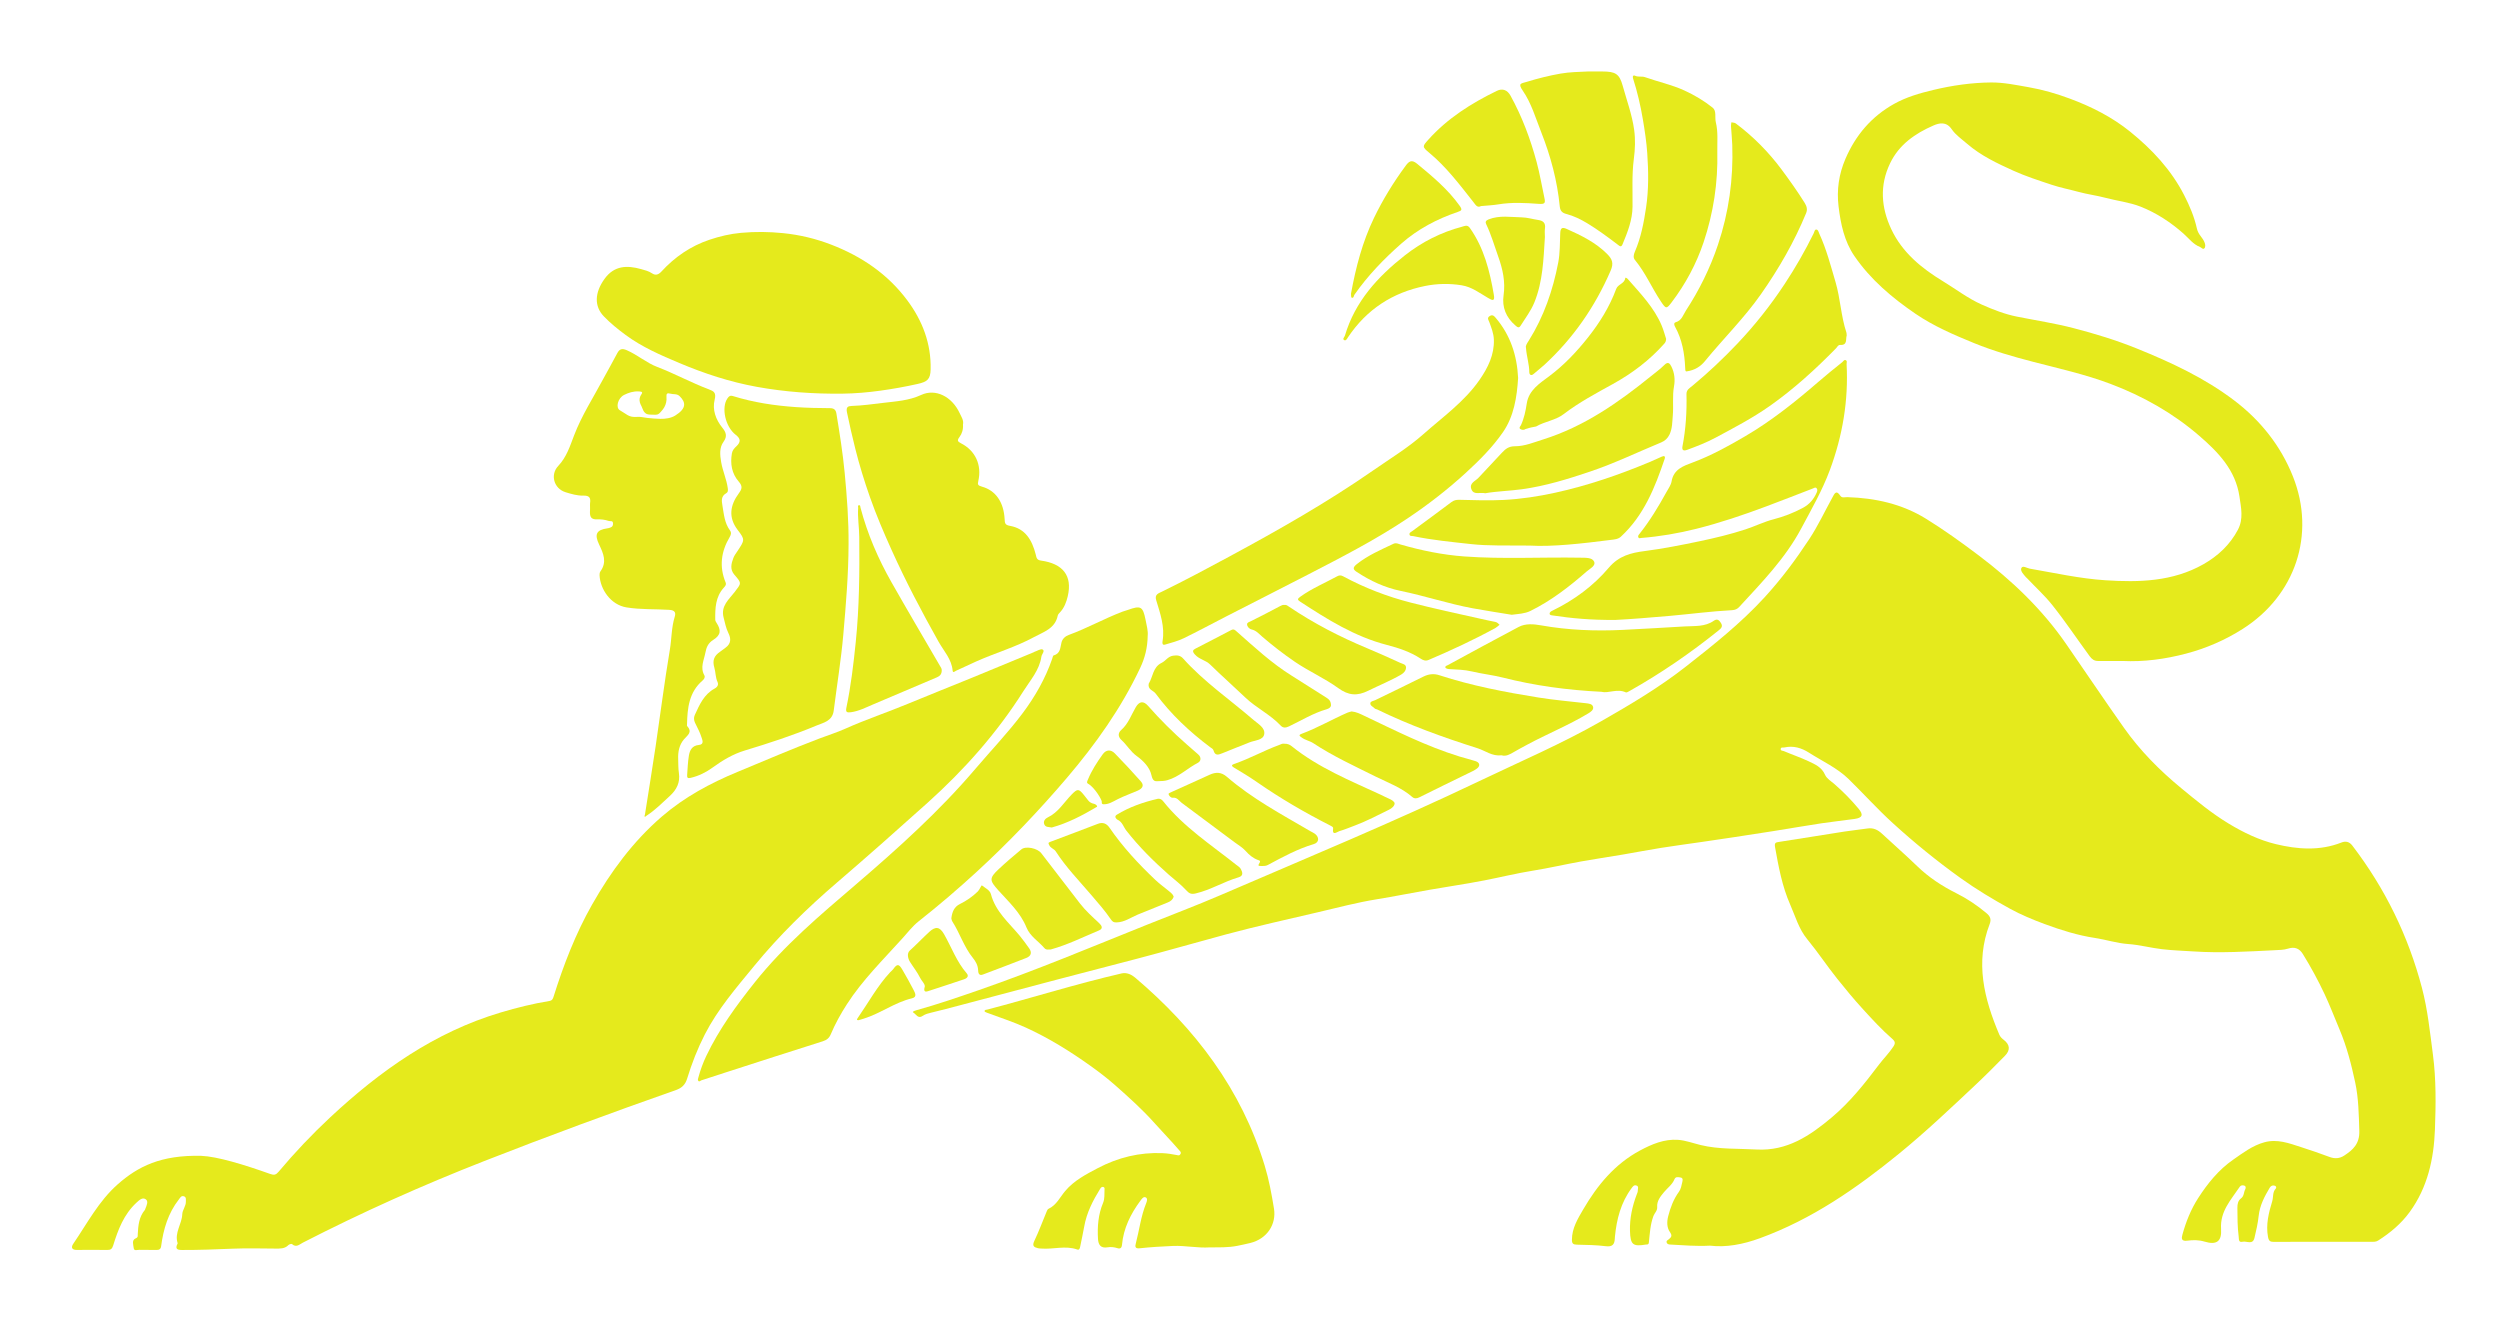 <svg xmlns="http://www.w3.org/2000/svg" xmlns:xlink="http://www.w3.org/1999/xlink" version="1.1" id="Layer_1" x="0px" y="0px" viewBox="0 0 1855.768 991.876" enable-background="new 0 0 1855.768 991.876" xml:space="preserve">
<g>
	<path d="M1724.543,921.817c-12.165-0-24.33-0.068-36.493,0.051c-2.757,0.027-3.906-0.562-4.48-3.625   c-1.736-9.263,0.537-18.016,3.132-26.608c0.933-3.088,0.086-6.721,2.648-9.38c0.511-0.53,0.342-1.741-0.626-2.063   c-1.569-0.521-2.935-0.143-3.852,1.395c-3.89,6.52-7.396,13.112-8.239,20.916   c-0.599,5.539-1.827,11.036-3.145,16.462c-1.29,5.31-5.771,2.111-8.767,2.787   c-3.152,0.711-2.676-1.764-2.929-3.743c-0.913-7.13-0.939-14.281-0.964-21.448   c-0.01-2.829,0.458-5.339,2.758-7.048c2.294-1.704,1.883-4.501,3.05-6.65c0.455-0.838,0.741-2.429-0.905-2.85   c-1.146-0.293-2.382-0.207-3.142,0.929c-6.437,9.629-14.742,18.18-13.873,31.358   c0.614,9.315-3.43,12.035-12.287,9.358c-4.313-1.304-8.61-1.255-12.778-0.685   c-4.604,0.629-4.352-1.883-3.627-4.507c2.638-9.557,6.258-18.682,11.686-27.103   c7.09-11.001,15.273-21.115,26-28.537c7.212-4.99,14.322-10.486,23.164-12.907   c9.608-2.631,18.24,0.708,26.999,3.52c7.19,2.308,14.343,4.751,21.414,7.399   c3.882,1.454,7.473,1.152,10.78-1.007c6.571-4.29,11.564-8.807,11.265-18.324   c-0.38-12.105-0.557-24.357-3.055-36.006c-2.862-13.345-6.272-26.714-11.713-39.536   c-3.661-8.627-6.965-17.422-10.971-25.944c-4.836-10.287-10.235-20.247-16.205-29.896   c-2.501-4.042-5.998-5.551-10.967-3.957c-3.219,1.033-6.867,1.027-10.257,1.195   c-19.904,0.986-39.821,2.213-59.765,0.897c-7.864-0.519-15.764-0.75-23.581-1.672   c-8.396-0.99-16.672-3.235-25.078-3.827c-8.437-0.594-16.404-3.261-24.684-4.516   c-12.671-1.92-25.083-5.79-37.256-10.3c-8.83-3.271-17.575-6.895-25.679-11.345   c-12.718-6.983-25.239-14.503-37.079-23.011c-17.497-12.573-34.169-26.144-50.098-40.667   c-11.403-10.396-21.701-21.867-32.712-32.621c-8.46-8.262-19.453-13.22-29.38-19.557   c-5.655-3.61-11.646-5.387-18.366-3.891c-0.913,0.203-2.304-0.354-2.613,0.789c-0.474,1.759,1.498,1.575,2.309,1.923   c6.067,2.599,12.356,4.709,18.314,7.526c4.801,2.27,9.765,4.334,12.239,10.038   c1.22,2.813,4.532,4.777,7.041,6.961c6.424,5.592,12.374,11.642,17.82,18.181c3.803,4.566,2.965,6.802-2.949,7.64   c-8.202,1.162-16.451,2.003-24.639,3.245c-11.969,1.816-23.896,3.901-35.851,5.809   c-9.765,1.559-19.542,3.046-29.319,4.53c-7.953,1.207-15.911,2.378-23.871,3.538   c-10.057,1.467-20.137,2.791-30.172,4.391c-9.439,1.506-18.825,3.342-28.25,4.94   c-10.335,1.752-20.714,3.259-31.027,5.128c-11.985,2.172-23.868,4.944-35.889,6.86   c-12.059,1.923-23.884,4.878-35.847,7.192c-13.326,2.578-26.767,4.559-40.141,6.871   c-13.225,2.287-26.386,4.981-39.646,7.128c-14.594,2.363-28.963,6.165-43.381,9.549   c-22.839,5.36-45.77,10.402-68.416,16.493c-22.2,5.97-44.289,12.37-66.535,18.185   c-19.395,5.07-38.805,10.078-58.191,15.181c-24.227,6.376-48.434,12.83-72.655,19.23   c-7.16,1.892-14.318,3.799-21.521,5.514c-2.272,0.541-4.445,1.065-6.399,2.422   c-3.492,2.426-4.896-1.348-7.107-2.601c-0.494-0.28-0.083-0.897,2.28-1.554   c15.743-4.375,31.189-9.678,46.615-15.022c42.079-14.578,83.123-31.799,124.429-48.38   c18.247-7.325,36.691-14.257,54.742-22.035c64.312-27.714,129.034-54.49,192.252-84.714   c30.337-14.503,61.272-27.742,90.523-44.465c21.613-12.356,43.033-25.057,62.643-40.42   c20.534-16.087,41.001-32.319,58.712-51.667c12.267-13.4,23.045-27.87,33.025-43.049   c6.524-9.922,11.494-20.601,17.186-30.927c1.458-2.645,2.734-6.089,5.914-1.221c1.186,1.816,3.41,0.928,5.144,0.983   c20.724,0.658,40.475,4.965,58.311,15.968c13.482,8.317,26.33,17.567,38.989,27.107   c24.878,18.75,47.188,39.988,64.989,65.692c14.415,20.814,28.507,41.853,43.12,62.525   c11.939,16.89,26.408,31.508,42.365,44.652c11.351,9.35,22.651,18.721,35.306,26.375   c11.031,6.671,22.633,12.264,35.013,15.25c16.107,3.885,32.558,5.167,48.664-1.175   c2.945-1.16,5.729-0.887,8.143,2.268c24.317,31.785,41.525,67.062,51.686,105.697   c4.248,16.152,5.929,32.797,8.112,49.364c2.453,18.619,2.196,37.231,1.501,55.774   c-0.816,21.779-5.451,42.906-18.7,61.109c-6.332,8.699-14.423,15.476-23.464,21.227   c-1.757,1.118-3.48,0.912-5.253,0.917C1748.206,921.837,1736.374,921.818,1724.543,921.817z" fill="#e5ea1c"/>
	<path d="M149.314,857.983c11.866,0.442,31.696,6.481,51.279,13.453c2.862,1.019,4.241,0.709,6.174-1.591   c12.001-14.283,24.822-27.831,38.462-40.543c36.943-34.429,77.374-63.138,126.595-77.779   c11.884-3.535,23.801-6.492,35.985-8.485c2.192-0.359,2.657-1.747,3.122-3.227   c7.438-23.652,16.345-46.756,28.579-68.323c13.844-24.405,30.404-46.896,51.809-65.369   c16.737-14.444,35.938-24.76,56.308-33.196c20.136-8.339,40.157-16.951,60.537-24.688   c6.448-2.448,13.063-4.515,19.344-7.331c15.231-6.827,31.071-12.087,46.467-18.485   c15.728-6.537,31.577-12.783,47.341-19.235c15.352-6.282,30.665-12.663,45.993-19.004   c0.151-0.063,0.271-0.211,0.424-0.261c2.118-0.693,4.88-2.528,6.206-1.789c1.934,1.077-0.624,3.4-0.897,5.28   c-1.46,10.038-8.213,17.5-13.352,25.628c-19.687,31.134-43.954,58.447-71.299,83.01   c-22.104,19.855-44.35,39.561-66.897,58.909c-22.229,19.075-43.082,39.405-61.678,62.089   c-13.256,16.17-26.941,31.947-36.575,50.732c-5.436,10.6-9.725,21.625-13.199,32.973   c-1.34,4.377-3.913,6.874-8.204,8.381c-47.706,16.753-95.144,34.237-142.229,52.668   c-45.93,17.979-90.894,38.108-134.785,60.626c-2.445,1.254-4.874,3.924-8.066,1.068   c-0.386-0.345-2.064,0.134-2.639,0.723c-2.767,2.837-6.209,2.637-9.712,2.619   c-10.496-0.055-21.008-0.369-31.486,0.071c-12.629,0.53-25.246,1.009-37.889,0.97   c-3.662-0.011-5.084-0.927-3.307-4.547c0.072-0.147,0.199-0.339,0.158-0.462   c-2.575-7.751,3.162-14.191,3.42-21.533c0.115-3.257,2.811-6.018,2.675-9.47   c-0.056-1.426,0.434-3.245-1.464-3.838c-1.991-0.622-2.642,0.918-3.74,2.324   c-7.985,10.226-11.488,22.093-13.145,34.672c-0.312,2.372-1.571,2.897-3.731,2.829   c-4.161-0.13-8.333,0.061-12.493-0.09c-1.452-0.053-3.896,1.093-4.14-1.291   c-0.248-2.423-1.667-5.853,1.374-7.174c2.019-0.877,1.553-1.812,1.622-3.137   c0.338-6.438,0.883-12.827,5.324-18.066c0.2-0.235,0.222-0.616,0.347-0.922   c0.942-2.309,2.377-5.421,0.332-6.878c-2.428-1.73-4.672,0.335-6.982,2.479   c-9.38,8.707-13.641,20.045-17.253,31.732c-0.827,2.675-1.93,3.384-4.453,3.348   c-7.496-0.106-14.995-0.089-22.492-0.016c-3.766,0.037-4.521-1.881-2.674-4.584   c10.348-15.143,18.898-31.667,32.898-44.053C102.378,865.871,119.446,857.282,149.314,857.983z" fill="#e5ea1c"/>
	<path d="M1575.32,490.644c-5.997,0-11.994,0.005-17.992-0.002c-2.688-0.004-4.432-1.199-6.104-3.472   c-9.347-12.708-18.062-25.851-27.944-38.218c-5.658-7.081-12.232-12.973-18.323-19.465   c-0.341-0.364-0.761-0.656-1.086-1.032c-1.736-2.01-4.329-4.667-3.439-6.709c1.003-2.303,4.166-0.006,6.266,0.359   c18.64,3.238,37.215,7.382,56.068,8.623c24.998,1.646,50.06,1.014,72.757-11.846   c10.793-6.115,19.772-14.426,25.692-25.65c4.251-8.06,2.371-16.291,1.158-24.6   c-2.878-19.714-15.799-32.991-29.779-45.085c-19.53-16.895-41.83-29.488-66.019-38.612   c-18.769-7.08-38.324-11.397-57.686-16.44c-14.717-3.833-29.395-8.026-43.502-13.8   c-15.034-6.154-29.985-12.567-43.494-21.786c-17.409-11.88-33.424-25.409-45.38-42.895   c-7.448-10.892-10.162-23.699-11.736-36.804c-1.482-12.347,0.271-24.039,5.102-35.293   c7.517-17.513,19.319-31.422,36.06-40.771c9.086-5.075,18.945-7.936,29.117-10.366   c14.178-3.387,28.449-5.441,42.92-5.568c9.328-0.082,18.555,1.887,27.805,3.494   c10.618,1.844,20.835,4.841,30.786,8.544c16.033,5.966,31.314,13.683,44.703,24.518   c16.269,13.165,30.386,28.25,40.05,47.098c4.06,7.918,7.51,16.041,9.444,24.761   c0.468,2.107,1.469,3.954,2.826,5.678c1.195,1.518,2.363,3.187,2.986,4.983c0.442,1.275,0.771,3.221-0.444,4.206   c-1.002,0.812-1.999-0.744-3.037-1.145c-5.16-1.998-8.328-6.452-12.258-9.931   c-9.538-8.444-20.142-15.399-31.875-20.026c-8.244-3.251-17.357-4.249-26.004-6.547   c-6.654-1.769-13.511-2.619-20.11-4.425c-6.601-1.807-13.326-3.078-19.868-5.26   c-9.594-3.2-19.23-6.285-28.43-10.448c-12.059-5.457-24.065-11.141-34.23-19.885   c-4.024-3.461-8.635-6.622-11.553-10.894c-4.03-5.899-9.261-4.665-13.598-2.768   c-13.555,5.929-25.48,14.11-32.179,28.117c-7.856,16.426-6.612,32.748,0.887,48.765   c8.156,17.418,22.536,29.077,38.444,38.757c9.57,5.824,18.5,12.727,28.842,17.328   c8.465,3.766,17.028,7.096,26.132,8.915c13.947,2.787,28.059,4.934,41.803,8.499   c16.006,4.152,31.826,8.972,47.253,15.222c25.382,10.283,50.059,21.773,71.965,38.353   c19.619,14.85,34.678,33.729,43.761,56.601c17.096,43.047,1.757,88.325-37.318,113.133   c-13.008,8.258-26.929,14.327-41.958,18.302C1607.15,489.297,1591.444,491.417,1575.32,490.644z" fill="#e5ea1c"/>
	<path d="M1269.357,924.657c-10.524,0.557-19.655-0.333-28.802-0.779c-1.362-0.067-2.833-0.04-3.358-1.503   c-0.508-1.411,0.894-1.888,1.772-2.615c1.849-1.529,2.411-2.665,0.592-5.252c-2.28-3.244-2.29-7.609-1.282-11.564   c1.668-6.545,4.001-12.796,8.07-18.368c1.389-1.902,1.864-4.566,2.391-6.963c0.274-1.245,0.906-3.272-1.382-3.571   c-1.539-0.201-3.521-0.799-4.367,1.284c-1.633,4.022-5.173,6.445-7.802,9.627   c-2.659,3.218-5.379,6.556-5.039,10.978c0.22,2.853-1.986,4.51-2.806,6.74   c-2.341,6.364-2.661,12.857-3.348,19.365c-0.137,1.299-0.412,1.789-1.628,1.776   c-0.166-0.002-0.336-0.009-0.499,0.018c-9.808,1.654-11.622,0.175-11.921-10.112   c-0.273-9.361,1.705-18.336,5.009-27.053c0.348-0.919,0.839-1.898,0.793-2.826   c-0.065-1.321,1.019-3.176-1.067-3.844c-1.752-0.561-2.584,0.704-3.541,1.993   c-7.941,10.691-11.096,23-12.363,35.969c-0.049,0.496-0.076,0.995-0.097,1.494   c-0.178,4.336-1.81,6.234-6.711,5.62c-7.076-0.887-14.265-0.975-21.412-1.134   c-2.726-0.061-3.72-0.747-3.712-3.658c0.026-8.566,4.362-15.601,8.365-22.473   c10.457-17.948,23.446-33.753,42.182-43.778c8.777-4.697,18.044-8.633,28.217-7.908   c5.646,0.402,11.175,2.495,16.75,3.853c13.662,3.327,27.624,2.534,41.495,3.318   c22.744,1.284,39.732-10.266,55.841-23.802c13.528-11.367,24.481-25.151,35.095-39.233   c3.443-4.568,7.607-8.622,10.752-13.482c1.5-2.318,1.338-3.676-1.008-5.713   c-7.717-6.702-14.607-14.234-21.528-21.792c-6.723-7.342-13.03-14.974-19.211-22.71   c-7.662-9.588-14.457-19.877-22.257-29.343c-6.315-7.663-8.826-17.01-12.661-25.703   c-5.975-13.547-8.656-28.141-11.248-42.701c-0.594-3.34,0.595-3.486,3.112-3.872   c16.136-2.476,32.243-5.14,48.374-7.652c5.719-0.891,11.488-1.459,17.214-2.306   c4.357-0.645,7.67,1.072,10.755,3.946c8.647,8.054,17.568,15.821,26.057,24.035   c8.573,8.296,18.339,14.716,28.93,20.024c8.176,4.098,15.722,9.134,22.713,15.043   c2.625,2.218,3.46,4.536,2.181,7.856c-10.986,28.508-4.147,55.505,7.114,82.102   c0.663,1.565,1.822,2.764,3.165,3.785c4.755,3.615,5.245,7.675,1.056,11.941   c-7.105,7.236-14.253,14.441-21.641,21.385c-18.651,17.529-37.228,35.167-57.074,51.347   c-31.476,25.662-64.606,48.626-103.205,62.709C1293.852,923.728,1281.271,926.107,1269.357,924.657z" fill="#e5ea1c"/>
	<path d="M851.946,471.861c-0.138,9.07-2.109,16.59-5.567,23.924c-14.115,29.942-33.053,56.57-54.456,81.683   c-20.878,24.497-43.023,47.72-66.702,69.489c-13.948,12.823-28.35,25.134-43.222,36.872   c-4.638,3.661-8.153,8.31-12.021,12.602c-14.325,15.895-29.687,30.936-41.358,49.081   c-4.561,7.091-8.637,14.428-11.908,22.196c-1.168,2.775-2.93,4.295-5.959,5.247   c-24.319,7.649-48.565,15.534-72.83,23.354c-5.761,1.857-11.512,3.743-17.267,5.619   c-0.729,0.238-1.444,1.247-2.187,0.515c-0.781-0.769-0.291-1.78-0.02-2.774   c1.482-5.43,3.394-10.71,5.806-15.775c9.485-19.926,22.404-37.587,36.081-54.779   c21.851-27.466,48.484-49.848,74.987-72.558c31.313-26.831,62.023-54.444,88.843-85.988   c11.708-13.77,24.251-26.835,35.087-41.339c9.191-12.302,16.696-25.542,21.765-40.094   c0.325-0.932,0.566-2.49,1.144-2.645c5.176-1.383,4.81-5.925,5.832-9.704c0.758-2.802,2.911-4.565,5.365-5.462   c13.677-4.998,26.397-12.183,39.998-17.337c1.229-0.466,2.522-0.759,3.76-1.203   c9.658-3.464,11.221-2.796,13.247,7.285C851.204,464.243,852.304,468.5,851.946,471.861z" fill="#e5ea1c"/>
	<path d="M629.887,404.17c-0.07,22.295-1.938,44.479-3.874,66.675c-1.655,18.97-4.751,37.733-7.125,56.599   c-0.994,7.897-7.634,8.974-12.863,11.163c-17.348,7.262-35.227,13.075-53.239,18.527   c-8.618,2.608-16.411,7.249-23.741,12.583c-4.927,3.585-10.306,6.273-16.336,7.691   c-2.263,0.532-2.774-0.139-2.638-2.01c0.35-4.806,0.509-9.651,1.281-14.393   c0.66-4.06,2.345-7.549,7.412-8.005c4.306-0.387,2.476-3.973,1.935-5.769   c-1.117-3.711-3.134-7.151-4.771-10.707c-0.871-1.894-1.079-3.801-0.177-5.77   c3.499-7.637,6.857-15.403,14.789-19.663c2.142-1.151,2.986-2.9,2.082-4.851c-1.583-3.418-1.327-7.145-2.354-10.626   c-1.558-5.282-0.278-8.75,4.279-11.843c1.368-0.929,2.654-1.978,3.995-2.95   c4.142-3.002,4.258-6.696,2.111-10.972c-1.801-3.585-2.486-7.537-3.507-11.4   c-2.282-8.632,4.006-13.491,8.199-18.992c4.974-6.526,5.42-6.403-0.132-12.732   c-3.528-4.022-2.425-8.322-0.802-12.57c0.691-1.81,1.937-3.424,3.019-5.067   c5.36-8.138,5.75-8.423,0.229-15.594c-7.238-9.401-5.665-18.525,0.735-27.238   c2.404-3.273,3.036-5.254-0.043-8.781c-5.127-5.874-6.393-13.216-5.052-20.981   c0.4-2.319,1.845-3.816,3.347-5.218c3.291-3.071,3.254-5.596-0.408-8.405   c-8.114-6.223-10.781-20.495-6.323-27.003c1.153-1.684,1.976-2.536,4.265-1.823   c15.164,4.723,30.719,7.046,46.575,8.155c8.477,0.593,16.921,0.744,25.387,0.794   c2.811,0.017,4.264,1.123,4.723,3.918c2.405,14.643,4.748,29.269,6.152,44.075   C628.697,368.695,630.043,386.379,629.887,404.17z" fill="#e5ea1c"/>
	<path d="M625.34,292.213c-21.361,0.248-42.523-1.234-63.639-5.076c-19.947-3.629-38.856-9.842-57.471-17.684   c-13.88-5.847-27.602-11.799-39.763-20.765c-5.73-4.225-11.297-8.709-16.262-13.88   c-7.14-7.436-6.918-17.45,0.553-27.811c7.163-9.934,16.719-10.17,27.172-7.226   c2.738,0.771,5.615,1.451,8.143,3.163c2.451,1.66,4.683,1.064,6.892-1.35   c9.886-10.805,21.727-18.922,35.616-23.594c7.572-2.547,15.334-4.403,23.47-5.147   c10.477-0.958,20.824-0.828,31.218,0.217c12.318,1.239,24.266,4.102,35.815,8.564   c22.546,8.71,41.929,21.843,56.461,41.397c11.235,15.118,17.686,32.033,17.269,51.137   c-0.162,7.439-2.468,9.235-9.713,10.861c-9.133,2.05-18.303,3.684-27.564,4.972   C644.177,291.29,634.801,292.113,625.34,292.213z" fill="#e5ea1c"/>
	<path d="M898.101,925.939c-9.186,0.608-18.264-1.448-27.421-1.062c-8.273,0.348-16.553,0.855-24.782,1.74   c-3.549,0.382-3.288-1.601-2.797-3.478c2.608-9.955,3.778-20.28,7.684-29.904   c0.612-1.507,1.34-3.651-0.392-4.436c-1.598-0.724-2.831,1.113-3.834,2.465   c-7.29,9.829-12.589,20.497-13.712,32.88c-0.207,2.285-1.386,3.024-3.304,2.399   c-2.453-0.8-4.987-1.065-7.403-0.65c-5.176,0.889-6.841-2.016-7.092-6.242   c-0.543-9.132,0.177-18.159,3.756-26.703c1.357-3.24,0.909-6.538,1.088-9.828   c0.042-0.763,0.196-1.761-0.906-2.024c-1.183-0.282-1.787,0.487-2.346,1.392   c-5.396,8.732-10.048,17.759-11.827,28.033c-0.868,5.012-2.029,9.973-3.008,14.967   c-0.248,1.263-0.692,2.562-2.145,2.042c-8.813-3.152-17.759-0.008-26.61-0.717   c-0.826-0.066-1.676-0.041-2.473-0.234c-2.936-0.711-4.606-1.614-2.812-5.374   c3.403-7.133,6.135-14.586,9.183-21.891c0.304-0.728,0.702-1.687,1.319-1.971   c5.954-2.745,8.518-8.579,12.421-13.224c6.529-7.771,15.462-12.401,24.214-17.007   c15.014-7.902,31.095-11.876,48.162-11.11c3.452,0.155,6.907,0.711,10.303,1.376   c1.253,0.246,2.15,0.673,2.899-0.708c0.753-1.389-0.188-1.968-0.982-2.894   c-5.909-6.887-12.267-13.367-18.305-20.138c-8.965-10.053-18.999-19.067-29.128-28.004   c-5.884-5.192-12.13-9.982-18.382-14.444c-15.157-10.818-31.015-20.67-48.087-28.453   c-9.331-4.254-19.032-7.35-28.589-10.914c-0.736-0.275-1.964-0.794-1.961-1.193   c0.009-1.186,1.448-1.052,2.157-1.238c33.255-8.733,66.076-19.081,99.594-26.82   c3.712-0.857,7.295,0.803,9.932,3.036c44.732,37.885,79.033,83.07,96.322,139.814   c3.148,10.331,5.112,21.083,6.845,31.767c1.861,11.479-4.968,22.384-17.615,25.494   c-3.194,0.786-6.416,1.469-9.642,2.113C911.707,926.139,904.888,925.902,898.101,925.939z" fill="#e5ea1c"/>
	<path d="M541.9,393.779c-4.127-5.535-4.545-12.174-5.656-18.612c-0.604-3.499-1.032-6.859,2.84-9.045   c1.253-0.707,1.415-1.831,1.164-3.679c-0.918-6.75-3.841-12.934-4.948-19.587   c-0.854-5.131-1.41-10.532,1.752-14.865c3.068-4.204,1.817-7.224-0.876-10.533   c-4.948-6.079-7.485-13.447-5.684-20.71c1.322-5.331-0.631-6.356-4.323-7.745   c-13.02-4.897-25.242-11.623-38.248-16.596c-8.053-3.079-14.677-8.975-22.628-12.431   c-3.422-1.488-5.383-1.105-7.131,2.292c-3.302,6.418-6.98,12.642-10.373,19.015   c-7.395,13.893-16.003,27.149-21.653,41.96c-3.03,7.943-5.597,16.126-11.711,22.575   c-6.199,6.539-3.316,16.883,5.43,19.575c4.215,1.298,8.686,2.619,13.002,2.502   c4.759-0.13,5.722,1.634,5.157,5.636c-0.115,0.817-0.017,1.663-0.017,2.888   c0.26,3.579-1.677,9.307,4.979,9.102c3.225-0.099,5.918,0.183,8.88,1.173c1.438,0.481,3.273-0.593,3.195,2.203   c-0.065,2.291-1.612,2.624-3.203,3.105c-0.316,0.096-0.652,0.136-0.981,0.182   c-8.165,1.149-9.785,4.386-6.12,12.04c3.104,6.483,6.024,12.987,0.955,19.916   c-0.532,0.727-0.694,1.901-0.648,2.849c0.506,10.403,8.201,21.964,20.042,23.894   c10.519,1.715,21.173,1.137,31.753,1.808c4.349,0.276,4.901,2.265,4.003,5.162   c-2.472,7.982-2.244,16.324-3.614,24.454c-4.019,23.862-7.024,47.894-10.58,71.836   c-2.507,16.877-5.263,33.717-7.916,50.572c-0.073,0.463-0.493,1.183-0.342,1.315   c0.652,0.57,1.048-0.222,1.508-0.518c6.386-4.118,11.676-9.523,17.248-14.61c5.084-4.641,7.88-9.983,6.794-17.11   c-0.523-3.434-0.388-6.971-0.528-10.461c-0.212-5.281,0.808-10.377,4.212-14.424   c2.593-3.082,6.674-5.274,2.477-9.896c-0.261-0.288-0.128-0.968-0.117-1.464   c0.254-12.064,1.524-23.787,11.504-32.368c1.317-1.133,2.07-2.588,1.349-3.881   c-3.249-5.825-0.284-11.221,0.762-16.778c0.752-3.995,1.986-7.127,5.929-9.592   c5.654-3.534,5.859-7.284,2.313-12.651c-0.439-0.665-0.897-1.486-0.907-2.24   c-0.118-8.512,0.12-16.963,6.334-23.782c1.052-1.154,2.037-2.231,1.34-3.926   c-4.811-11.704-3.366-22.844,2.976-33.564C542.528,397.19,543.155,395.462,541.9,393.779z M501.23,308.459   c-3.147,1.966-7.39,2.542-11.002,2.459c-3.264-0.074-6.525-0.305-9.767-0.692   c-1.45-0.173-2.852-0.421-4.283-0.643c-1.554-0.241-3.135-0.103-4.698-0.078   c-2.116,0.034-3.818-0.328-5.644-1.37c-1.915-1.092-3.678-2.472-5.62-3.535c-3.451-1.889-1.644-9.072,3.029-11.435   c3.322-1.68,7.032-2.846,10.913-2.595c1.115,0.072,3.486,0.028,2.037,2.005c-1.37,1.87-1.839,4.018-1.199,6.256   c0.285,0.995,0.742,1.873,1.216,2.775c0.565,1.077,0.807,2.301,1.432,3.37c0.615,1.052,1.506,1.986,2.643,2.421   c0.852,0.326,1.785,0.356,2.697,0.381c0.925,0.026,1.851,0.052,2.777,0.078c0.753,0.021,1.522,0.04,2.242-0.182   c1.292-0.399,2.061-1.437,2.908-2.408c0.818-0.937,1.588-1.861,2.202-2.963c1.27-2.277,1.851-4.871,1.608-7.472   c-0.247-2.638,0.534-3.32,2.795-2.629c2.299,0.703,4.914-0.13,6.973,1.882   C509.247,298.733,509.62,303.219,501.23,308.459z" fill="#e5ea1c"/>
	<path d="M714.818,315.194c0.287,3.55-0.737,6.74-2.549,9.142c-1.944,2.578-1.444,3.449,1.047,4.705   c10.691,5.393,15.639,16.121,12.884,28.035c-0.602,2.603-0.341,3.32,2.677,4.157   c10.227,2.835,16.171,11.425,16.866,24.099c0.163,2.977,0.213,4.354,3.928,5.005   c11.591,2.033,16.465,10.772,19.141,21.175c0.571,2.218,0.583,4.16,3.898,4.613   c16.25,2.22,23.494,11.181,19.887,26.491c-1.008,4.279-2.565,8.559-5.754,11.929   c-0.671,0.71-1.49,1.529-1.671,2.414c-1.978,9.682-10.453,12.06-17.64,15.969   c-13.614,7.405-28.53,11.689-42.617,17.952c-5.094,2.265-10.114,4.696-15.193,6.995   c-0.838,0.379-2.386,2.023-2.582-0.139c-0.766-8.491-6.584-14.521-10.437-21.382   c-12.463-22.195-24.297-44.673-34.772-67.886c-5.871-13.01-11.501-26.142-16.209-39.569   c-4.12-11.752-7.811-23.715-10.847-35.855c-2.232-8.928-4.274-17.871-6.149-26.879   c-0.852-4.092,0.757-4.74,3.576-4.835c7.789-0.262,15.479-1.341,23.197-2.268   c9.605-1.154,19.181-1.657,28.303-5.898c10.629-4.941,22.791,1.141,28.503,13.395   C713.604,309.342,715.543,312.058,714.818,315.194z" fill="#e5ea1c"/>
	<path d="M1199.161,460.182c-18.592,0.132-32.591-1.23-46.533-3.313c-1.001-0.149-2.281-0.191-2.325-1.32   c-0.05-1.259,1.233-1.847,2.294-2.364c16.009-7.796,30.261-18.345,41.62-31.766   c7.495-8.856,16.506-11.052,26.626-12.361c13.771-1.782,27.375-4.481,40.946-7.33   c11.411-2.395,22.76-5.125,33.849-8.751c7.04-2.301,13.773-5.663,20.913-7.504   c7.675-1.979,14.868-4.797,21.8-8.513c4.801-2.574,8.093-6.449,10.219-11.377   c0.462-1.07,0.743-2.364-0.183-3.275c-0.859-0.844-1.829-0.024-2.728,0.323   c-11.48,4.422-22.934,8.912-34.452,13.231c-17.071,6.402-34.364,12.238-52.028,16.679   c-13.403,3.37-27.093,5.708-40.937,6.8c-0.821,0.065-1.587,0.593-2.076-0.409   c-0.542-1.113,0.242-1.881,0.857-2.655c7.675-9.664,14.031-20.182,19.971-30.962   c1.43-2.596,3.359-5.186,3.839-7.987c1.552-9.056,8.756-11.447,15.735-14.047   c13.662-5.089,26.34-12.096,38.861-19.431c19.524-11.436,37.058-25.453,54.169-40.23   c5.806-5.014,11.867-9.994,17.957-14.807c0.752-0.595,1.298-1.865,2.365-1.52   c1.501,0.485,0.762,1.986,0.818,3.031c1.449,27.079-3.002,53.217-12.425,78.594   c-5.657,15.235-13.709,29.235-21.334,43.513c-11.87,22.227-29.224,39.91-45.985,58.151   c-1.35,1.469-3.044,2.24-5.257,2.356c-15.374,0.809-30.648,2.847-45.976,4.21   C1224.739,458.484,1209.742,459.666,1199.161,460.182z" fill="#e5ea1c"/>
	<path d="M1126.91,280.61c-0.877,14.066-3.093,28.4-11.22,40.158c-7.712,11.158-17.5,20.971-27.613,30.232   c-13.491,12.356-27.926,23.538-43.094,33.704c-23.794,15.947-49.256,29.012-74.666,42.128   c-20.101,10.376-40.283,20.594-60.413,30.913c-10.448,5.356-20.772,10.966-31.337,16.08   c-4.322,2.092-9.099,3.286-13.735,4.667c-2.105,0.627-2.089-1.184-1.868-2.474c1.838-10.74-1.735-20.659-4.743-30.613   c-1.257-4.159,1.782-4.987,4.105-6.122c17.009-8.315,33.699-17.233,50.355-26.225   c36.522-19.717,72.586-40.2,106.707-63.913c12.579-8.742,25.836-16.779,37.231-26.889   c14.497-12.861,30.64-24.239,41.828-40.531c6.094-8.874,10.823-18.376,10.464-29.579   c-0.149-4.645-1.864-8.912-3.445-13.21c-0.496-1.348-1.843-2.802,0.194-4.224   c2.156-1.505,3.432-0.172,4.623,1.231C1121.159,248.755,1126.104,263.786,1126.91,280.61z" fill="#e5ea1c"/>
	<path d="M1370.805,249.113c-0.906,2.667,0.857,7.285-4.964,6.943c-1.387-0.081-2.038,1.567-2.95,2.497   c-15.33,15.64-31.469,30.366-49.419,42.972c-12.659,8.89-26.362,16.041-39.969,23.343   c-6.795,3.647-13.927,6.414-21.139,9.056c-3.015,1.105-3.979,0.057-3.425-2.789   c2.481-12.751,3.248-25.632,2.945-38.587c-0.077-3.277,2.439-4.527,4.397-6.155   c11.732-9.755,22.832-20.171,33.33-31.245c12.996-13.71,24.66-28.451,35.068-44.217   c8.033-12.168,15.267-24.773,21.695-37.854c0.48-0.977,0.579-2.737,1.868-2.678c1.446,0.066,1.698,1.892,2.209,3   c5.322,11.539,8.482,23.807,12.066,35.941c3.639,12.319,4.03,25.319,8.086,37.537   C1370.807,247.49,1370.73,248.196,1370.805,249.113z" fill="#e5ea1c"/>
	<path d="M1251.803,275.727c-0.912-0.065-0.832-1.484-0.889-2.829c-0.448-10.638-2.279-20.926-7.52-30.389   c-0.616-1.112-1.177-2.841,0.552-3.322c4.472-1.244,5.535-5.597,7.523-8.648   c9.94-15.253,17.946-31.419,23.785-48.833c8.103-24.166,11.476-48.783,10.622-74.11   c-0.157-4.649-0.667-9.286-0.946-13.933c-0.057-0.948,0.194-1.915,0.303-2.873   c1.1,0.265,2.435,0.217,3.265,0.841c12.963,9.745,24.278,21.141,33.962,34.16   c5.993,8.058,11.799,16.234,17.132,24.755c1.612,2.576,2.24,4.924,1.082,7.734   c-8.778,21.31-20.204,41.104-33.414,59.983c-12.478,17.834-27.992,33.062-41.693,49.837   C1262.372,272.012,1258.05,274.865,1251.803,275.727z" fill="#e5ea1c"/>
	<path d="M1274.773,112.617c0.541,23.021-2.896,45.522-10.197,67.267c-5.392,16.062-13.422,30.971-23.705,44.537   c-3.893,5.136-4.256,4.918-8.02-0.712c-6.717-10.049-11.438-21.336-19.23-30.726   c-1.442-1.738-0.948-4.04-0.052-6.112c4.546-10.514,6.663-21.645,8.336-32.892   c1.989-13.368,1.779-26.823,0.865-40.212c-0.571-8.362-1.836-16.708-3.237-25.036   c-1.749-10.392-4.104-20.537-7.309-30.529c-0.498-1.552,0.15-2.63,1.519-1.976   c2.41,1.153,5.002,0.224,7.276,1.029c9.694,3.428,19.832,5.58,29.214,9.865   c7.527,3.438,14.694,7.686,21.116,12.837c2.991,2.399,1.431,7.18,2.328,10.828   C1275.438,97.942,1274.665,105.323,1274.773,112.617z" fill="#e5ea1c"/>
	<path d="M1178.658,53.06c4.11,0,7.441-0.002,10.771,0c9.757,0.005,12.668,1.76,15.118,10.617   c2.996,10.831,6.925,21.391,8.49,32.656c1.019,7.337,0.713,14.445-0.234,21.672   c-1.541,11.763-0.834,23.605-0.959,35.413c-0.105,9.975-3.696,18.948-7.416,27.915   c-1.024,2.467-2.084,1.388-3.674,0.184c-7.237-5.479-14.506-10.914-22.296-15.633   c-5.034-3.05-10.196-5.623-15.908-7.096c-2.754-0.71-4.395-2.148-4.715-5.453   c-1.846-19.09-6.768-37.443-13.806-55.26c-4.132-10.458-7.274-21.484-13.668-30.761   c-3.889-5.642-1.21-5.27,3.07-6.587c8.201-2.523,16.377-4.573,24.873-6.075   C1165.423,53.394,1172.387,53.412,1178.658,53.06z" fill="#e5ea1c"/>
	<path d="M1188.975,513.538c-25.868-1.27-49.835-4.596-73.447-10.574c-7.486-1.895-15.244-2.704-22.759-4.504   c-5.727-1.372-11.484-1.472-17.269-1.802c-0.924-0.053-2.408-0.536-2.591-1.138   c-0.347-1.139,1.129-1.425,1.941-1.866c17.457-9.461,34.875-18.997,52.438-28.258   c5.196-2.74,11.265-2.147,16.64-1.192c20.068,3.566,40.222,4.359,60.496,3.371   c15.418-0.752,30.826-1.692,46.237-2.582c7.364-0.425,14.986,0.399,21.534-4.214   c2.419-1.704,3.907-0.557,5.225,1.566c1.434,2.309,0.714,3.68-1.335,5.329   c-20.971,16.882-43.065,32.098-66.534,45.3c-0.843,0.474-2.079,1.253-2.701,0.964   C1200.414,510.947,1193.834,514.877,1188.975,513.538z" fill="#e5ea1c"/>
	<path d="M1135.458,404.99c-17.889-0.193-30.707,0.305-43.476-1.104c-14.416-1.591-28.866-2.939-43.085-5.954   c-0.925-0.196-2.221,0.223-2.574-0.996c-0.422-1.458,1.045-1.985,1.882-2.607   c9.68-7.192,19.478-14.228,29.076-21.527c1.909-1.452,3.703-1.851,5.903-1.798   c10.981,0.264,21.947,0.663,32.951,0.105c12.926-0.655,25.637-2.589,38.225-5.346   c24.135-5.286,47.424-13.254,70.189-22.794c3.012-1.262,5.981-2.63,8.958-3.975   c1.884-0.851,2.863-0.362,2.158,1.718c-7.198,21.246-15.421,41.919-32.444,57.652   c-2.147,1.984-4.914,2.08-7.399,2.398C1174.101,403.538,1152.344,405.995,1135.458,404.99z" fill="#e5ea1c"/>
	<path d="M1102.536,366.15c-4.038-0.934-8.633,1.655-10.353-3.109c-1.611-4.462,2.94-5.861,5.247-8.32   c5.848-6.236,11.639-12.526,17.526-18.726c2.611-2.75,4.954-4.757,9.725-4.748   c7.06,0.013,13.986-2.898,20.873-5.065c30.36-9.549,55.812-27.35,80.152-47.086   c3.28-2.66,6.739-5.153,9.704-8.133c2.794-2.809,4.116-1.235,5.312,1.186c2.276,4.608,2.809,9.683,1.918,14.548   c-1.336,7.294-0.278,14.588-0.918,21.838c-0.413,4.681-0.287,9.445-2.39,13.938   c-1.363,2.911-3.496,4.815-6.171,5.921c-17.613,7.286-34.816,15.604-52.907,21.691   c-16.477,5.544-33.021,10.67-50.409,13.074C1120.503,364.453,1111.121,364.605,1102.536,366.15z" fill="#e5ea1c"/>
	<path d="M1122.154,456.354c-9.449-1.562-19.222-3.021-28.932-4.816c-18.039-3.334-35.469-9.203-53.449-12.892   c-11.739-2.409-22.647-7.483-32.696-14.13c-2.697-1.784-3.177-3.168,0.123-5.782   c8.265-6.549,17.737-10.61,27.097-15.04c2.081-0.985,3.544-0.025,5.196,0.451   c15.564,4.487,31.333,7.737,47.536,8.913c28.757,2.087,57.544,0.397,86.312,0.921   c3.691,0.067,8.488-0.173,9.934,2.799c1.566,3.219-3.142,5.388-5.435,7.394   c-12.872,11.265-26.366,21.741-41.818,29.341C1131.816,455.582,1127.1,455.692,1122.154,456.354z" fill="#e5ea1c"/>
	<path d="M1114.62,560.659c-7.036,0.863-12.057-3.403-17.753-5.205c-25.463-8.056-50.589-17.106-74.649-28.848   c-0.562-0.274-1.373-0.27-1.732-0.686c-1.154-1.333-3.57-2.02-3.259-4.043   c0.213-1.386,2.311-1.525,3.601-2.154c11.889-5.797,23.822-11.507,35.655-17.417   c3.935-1.965,7.787-2.441,11.944-1.086c24.059,7.842,48.831,12.592,73.744,16.584   c11.589,1.857,23.318,2.849,34.987,4.2c2.188,0.253,4.86,0.491,5.399,2.706c0.546,2.244-1.702,3.733-3.594,4.872   c-14.633,8.813-30.503,15.215-45.505,23.308c-3.205,1.729-6.43,3.429-9.565,5.28   C1120.838,559.972,1117.822,561.696,1114.62,560.659z" fill="#e5ea1c"/>
	<path d="M1099.39,152.97c-2.851,1.453-3.869-0.68-5.796-3.12c-10.119-12.811-19.954-25.913-32.66-36.446   c-5.343-4.429-5.118-4.758-0.753-9.632c14.275-15.941,31.935-27.106,50.972-36.34   c4.132-2.004,7.736-0.728,10.116,3.588c8.595,15.589,14.78,32.166,19.399,49.297   c2.356,8.738,3.825,17.713,5.751,26.569c0.837,3.848,0.452,4.79-4.353,4.437   c-9.874-0.726-19.886-1.273-29.815,0.379C1108.184,152.378,1104.031,152.53,1099.39,152.97z" fill="#e5ea1c"/>
	<path d="M699.056,497.441c0.089,3.041-1.485,4.45-3.543,5.328c-15.782,6.734-31.586,13.416-47.382,20.117   c-5.39,2.287-10.602,5.019-16.543,5.816c-2.835,0.381-4.015-0.006-3.325-3.299   c3.366-16.072,5.281-32.328,6.96-48.675c2.675-26.064,2.861-52.14,2.613-78.262   c-0.068-7.147-1.323-14.255-0.808-21.425c0.05-0.693-0.524-1.869,0.583-2.011   c1.133-0.145,0.949,1.07,1.147,1.821c5.147,19.488,13.065,37.856,22.984,55.333   c11.729,20.665,23.788,41.142,35.749,61.676C698.252,495.167,699.163,496.343,699.056,497.441z" fill="#e5ea1c"/>
	<path d="M1236.773,251.55c-0.097,1.846-0.557,2.652-1.416,3.617c-10.926,12.262-23.721,21.945-38.124,29.898   c-12.501,6.903-25.152,13.641-36.598,22.398c-5.947,4.55-13.899,5.334-20.369,9.126   c-6.703,1.218-4.953,1.218-7.805,1.871c-1.105,0.876-2.683,0.756-3.79,0.096   c-1.532-0.913-0.025-2.167,0.338-2.952c2.379-5.149,3.462-10.506,4.321-16.129   c1.504-9.839,9.557-14.889,16.845-20.349c10.847-8.126,20.082-17.897,28.491-28.482   c8.772-11.041,16.144-22.922,21.048-36.175c1.337-3.613,6.233-3.821,6.718-8.051   c0.081-0.711,1.415,0.157,1.92,0.737c9.419,10.825,19.56,21.144,25.195,34.693   C1234.934,245.183,1235.842,248.714,1236.773,251.55z" fill="#e5ea1c"/>
	<path d="M1113.149,463.766c-1.19,0.946-1.988,1.786-2.955,2.317c-16.121,8.857-32.786,16.574-49.697,23.788   c-2.356,1.005-4.168,0.214-5.961-0.971c-7.659-5.057-16.396-7.92-25.009-10.15   c-23.896-6.187-44.269-18.992-64.522-32.227c-2.048-1.338-1.98-2.005,0.304-3.64   c8.49-6.077,18.062-10.081,27.14-15.022c1.64-0.893,2.841-1.005,4.53-0.092   c15.959,8.623,32.738,15.075,50.343,19.582c17.219,4.408,34.572,8.166,51.913,12.016   c3.534,0.785,7.066,1.585,10.625,2.259C1111.229,461.886,1112.104,462.721,1113.149,463.766z" fill="#e5ea1c"/>
	<path d="M1003.335,528.102c3.51,0.352,6.326,1.796,9.158,3.143c23.26,11.059,46.26,22.728,70.987,30.349   c3.938,1.214,7.966,2.141,11.88,3.421c3.108,1.016,3.612,3.498,1.028,5.457c-1.959,1.486-4.307,2.483-6.54,3.579   c-12.038,5.908-24.133,11.703-36.108,17.737c-2.102,1.059-3.851,1.191-5.45-0.209   c-7.992-6.997-17.913-10.523-27.196-15.146c-15.668-7.803-31.584-15.089-46.258-24.782   c-2.607-1.722-6.089-2.246-8.688-4.271c-0.846-0.659-2.834-1.598-0.116-2.605   c11.819-4.381,22.715-10.767,34.242-15.782C1001.322,528.538,1002.484,528.344,1003.335,528.102z" fill="#e5ea1c"/>
	<path d="M953.304,552.079c2.27-0.098,4.003,0.604,5.431,1.755c19.958,16.09,43.495,25.597,66.431,36.213   c1.954,0.904,3.839,1.97,5.826,2.79c1.902,0.785,4.326,2.248,4.242,3.651c-0.112,1.852-2.12,3.571-4.197,4.582   c-8.343,4.061-16.542,8.432-25.252,11.701c-3.855,1.447-7.664,3.056-11.605,4.212   c-1.7,0.498-5.441,3.869-4.6-2.123c0.15-1.072-1.326-1.661-2.412-2.212   c-18.731-9.515-36.847-20.109-54.105-32.078c-5.622-3.899-11.422-7.426-17.284-10.899   c-1.746-1.034-1.625-1.909,0.218-2.536c11.443-3.888,21.988-9.9,33.318-14.039   C950.678,552.599,952.043,551.721,953.304,552.079z" fill="#e5ea1c"/>
	<path d="M953.333,449.031c1.621-0.233,2.531,0.655,3.666,1.42c18.247,12.3,37.67,22.33,57.994,30.799   c8.214,3.423,16.363,7.101,24.474,10.811c1.724,0.788,4.333,1.037,4.238,3.541   c-0.083,2.195-1.589,3.957-3.578,5.12c-7.883,4.607-16.366,7.986-24.519,12.026   c-8.101,4.014-14.501,3.631-22.263-1.992c-10.103-7.318-21.775-12.425-32.187-19.52   c-8.364-5.698-16.308-11.883-23.987-18.441c-2.488-2.125-4.543-4.741-8.053-5.523   c-1.777-0.396-3.358-2.076-3.416-3.822c-0.048-1.416,1.933-1.893,3.309-2.574   c7.139-3.53,14.203-7.215,21.227-10.967C951.318,449.334,952.293,448.897,953.333,449.031z" fill="#e5ea1c"/>
	<path d="M871.226,665.532c-0.63,2.266-2.265,3.508-4.348,4.345c-7.487,3.009-14.984,5.993-22.438,9.082   c-5.084,2.107-9.624,5.568-15.468,5.754c-2.143,0.068-3.04-0.267-4.477-2.384   c-4.218-6.214-9.246-11.896-14.138-17.631c-9.139-10.713-19.02-20.816-26.686-32.73   c-1.205-1.873-3.669-2.29-4.782-4.486c-0.858-1.693-0.829-1.991,0.97-2.658   c11.743-4.352,23.426-8.867,35.135-13.313c3.64-1.382,6.43-0.25,8.594,2.9   c9.823,14.299,21.552,26.942,34.109,38.832c3.238,3.066,6.931,5.646,10.353,8.523   C869.301,662.818,870.67,663.837,871.226,665.532z" fill="#e5ea1c"/>
	<path d="M936.734,642.853c-2.942-0.03-3.084-0.114-1.725-2.434c0.959-1.637-0.448-1.767-1.122-2.01   c-3.821-1.372-6.665-3.84-9.368-6.855c-2.266-2.527-5.371-4.311-8.139-6.378   c-13.053-9.745-26.118-19.476-39.181-29.207c-2.064-1.538-3.339-4.21-6.733-3.806   c-1.19,0.142-2.801-1.331-3.047-2.854c-0.065-0.402,1.788-1.207,2.827-1.679   c9.184-4.168,18.412-8.241,27.567-12.473c4.646-2.147,8.708-2.152,12.844,1.425   c18.8,16.262,40.637,27.909,61.931,40.37c1.142,0.668,2.403,1.166,3.453,1.951   c3.415,2.553,3.247,6.47-0.783,7.664c-12.146,3.599-23.124,9.62-34.171,15.543   C939.65,642.88,938.216,642.803,936.734,642.853z" fill="#e5ea1c"/>
	<path d="M778.762,704.816c-1.458,0.209-2.63-0.003-3.43-0.947c-4.394-5.186-10.688-8.76-13.366-15.387   c-4.472-11.069-13.159-18.965-20.854-27.537c-6.595-7.346-7.011-8.971,0.191-15.741   c5.436-5.11,11.143-9.943,16.881-14.717c3.201-2.663,11.856-0.902,14.757,2.851   c9.604,12.424,19.138,24.901,28.736,37.329c4.184,5.417,9.295,9.949,14.258,14.612   c2.025,1.903,3.073,4.042-0.129,5.378c-11.839,4.94-23.362,10.699-35.791,14.142   C779.551,704.928,779.021,704.816,778.762,704.816z" fill="#e5ea1c"/>
	<path d="M1132.728,258.085c-0.455-1.493,0.945-3.402,2.172-5.359c11.161-17.806,17.848-37.359,21.788-57.829   c1.368-7.106,1.148-14.53,1.494-21.816c0.17-3.57,1.125-4.794,4.863-3.114   c10.871,4.887,21.486,10.021,30.061,18.675c3.719,3.753,4.85,6.832,2.512,12.229   c-11.617,26.822-27.806,50.29-49.339,70.054c-2.514,2.307-5.263,4.356-7.809,6.63   c-2.046,1.828-3.272,0.353-3.267-1.242C1135.221,270.459,1133.235,264.911,1132.728,258.085z" fill="#e5ea1c"/>
	<path d="M1108.852,218.611c1.059,5.653-1.368,4.228-4.329,2.515c-6.27-3.628-11.97-8.15-19.597-9.365   c-9.129-1.454-18.153-1.271-27.035,0.511c-24.171,4.85-43.415,17.402-57.217,38.015   c-0.695,1.037-1.522,2.904-2.822,2.211c-1.628-0.867,0.161-2.248,0.491-3.363   c7.501-25.341,24.36-43.756,44.528-59.593c12.69-9.964,26.896-17.149,42.536-21.273   c1.735-0.458,3.805-1.731,5.692,0.945C1101.616,184.131,1105.861,201.217,1108.852,218.611z" fill="#e5ea1c"/>
	<path d="M859.604,592.903c1.707-0.12,2.811,0.596,3.848,1.899c15.174,19.077,35.479,32.262,54.27,47.187   c1.159,0.92,2.609,1.739,3.274,2.959c1.312,2.409,2.279,5.178-1.63,6.308   c-10.906,3.154-20.648,9.353-31.796,11.956c-3.269,0.764-4.809,0.114-7.049-2.376   c-3.835-4.263-8.569-7.715-12.9-11.536c-11.416-10.071-22.186-20.758-31.575-32.789   c-2.124-2.723-2.936-6.504-6.616-8.089c-0.458-0.197-2.75-2.205-0.513-3.59   C838.41,598.956,848.821,595.42,859.604,592.903z" fill="#e5ea1c"/>
	<path d="M987.996,523.197c0.185,1.645-1.435,2.774-3.182,3.275c-9.966,2.856-18.74,8.312-27.983,12.726   c-2.447,1.168-4.413,1.284-6.177-0.597c-7.754-8.27-18.198-13.117-26.341-20.904   c-8.602-8.226-17.54-16.105-26.041-24.432c-3.358-3.289-8.23-3.829-11.386-7.525   c-1.954-2.289-1.533-3.203,0.553-4.291c8.802-4.589,17.681-9.029,26.433-13.711   c2.038-1.091,2.864-0.067,4.147,1.065c13.168,11.612,26.027,23.605,41.047,32.921   c8.579,5.321,17.014,10.874,25.589,16.202C986.487,519.064,987.82,520.283,987.996,523.197z" fill="#e5ea1c"/>
	<path d="M852.689,507.536c3.2-5.097,3.031-12.327,9.566-15.471c3.035-1.46,4.656-4.762,8.547-5.348   c3.095-0.466,5.423-0.151,7.362,2.015c15.581,17.405,34.835,30.581,52.377,45.727   c3.424,2.957,8.844,5.85,7.876,10.685c-0.869,4.34-6.881,4.326-10.798,5.893   c-6.746,2.7-13.529,5.311-20.243,8.088c-2.9,1.199-5.442,2.079-6.574-2.081   c-0.329-1.208-1.514-1.666-2.438-2.36c-15.295-11.494-29.177-24.421-40.566-39.898   C856.115,512.497,851.884,511.997,852.689,507.536z" fill="#e5ea1c"/>
	<path d="M1002.854,218.009c3.597-19.607,8.487-38.463,17.063-56.234c6.586-13.647,14.473-26.476,23.455-38.654   c2.337-3.168,4.337-5.044,8.512-1.596c11.479,9.48,22.865,18.926,31.614,31.201   c2.154,3.022,1.543,3.601-1.453,4.617c-15.391,5.218-29.556,12.68-41.836,23.468   c-12.977,11.401-24.887,23.777-34.822,37.975c-0.57,0.814-0.432,2.795-2.062,2.14   C1002.809,220.717,1002.966,218.832,1002.854,218.009z" fill="#e5ea1c"/>
	<path d="M1146.79,176.021c-1.05,16.404-1.483,32.889-7.814,48.465c-2.558,6.292-6.669,11.596-10.205,17.27   c-1.322,2.122-2.466,1.057-3.917-0.185c-6.909-5.915-10.009-13.568-8.743-22.311   c1.473-10.179-0.662-19.625-4.006-28.939c-2.87-7.994-5.189-16.2-8.889-23.899c-0.734-1.528-0.481-2.682,1.819-3.583   c8.115-3.179,16.414-1.642,24.625-1.492c4.067,0.074,8.102,1.356,12.172,1.952   c3.689,0.54,5.596,2.209,5.012,6.243C1146.537,171.659,1146.79,173.858,1146.79,176.021z" fill="#e5ea1c"/>
	<path d="M706.186,681.703c0.605-4.806,2.068-8.515,6.277-10.589c4.939-2.434,9.408-5.503,13.379-9.393   c1.448-1.419,2.588-4.829,3.064-4.45c2.417,1.918,5.876,3.453,6.675,6.495   c3.384,12.877,13.257,21.094,21.237,30.697c2.532,3.048,4.843,6.286,7.149,9.513   c2.291,3.206,1.322,5.762-2.131,7.117c-10.721,4.206-21.505,8.25-32.274,12.331   c-3.176,1.204-3.438-1.706-3.496-3.222c-0.136-3.597-1.81-6.556-3.812-9.021   c-6.671-8.213-9.715-18.397-15.321-27.162C706.425,683.224,706.328,682.164,706.186,681.703z" fill="#e5ea1c"/>
	<path d="M859.854,579.868c-2.558,0.23-4.153,0.048-5.134-4.462c-1.264-5.808-5.992-10.645-11.036-14.285   c-4.511-3.255-7.184-8.122-11.216-11.803c-1.979-1.807-3.297-4.72-0.05-7.562   c5.17-4.525,7.332-11.134,10.733-16.885c2.549-4.31,5.638-4.802,9.034-0.936   c9.006,10.252,18.664,19.821,28.92,28.803c2.744,2.403,5.459,4.841,8.244,7.195   c2.612,2.209,2.158,5.114-0.123,6.293c-7.764,4.011-14.091,10.52-22.764,12.938   C864.483,579.716,862.559,579.833,859.854,579.868z" fill="#e5ea1c"/>
	<path d="M846.865,580.036c-6.3-7.072-12.716-14.054-19.349-20.813c-2.872-2.925-6.354-2.916-8.941,0.669   c-4.264,5.909-8.205,12.03-11.02,18.806c-0.458,1.103-1.184,2.355,0.113,3.057   c4.84,2.622,10.472,12.235,10.204,13.499c-0.075,0.355-0.075,0.355-0.043,0.698   c0.055,0.591,0.549,1.038,1.143,1.064c3.94,0.175,7.092-1.9,10.515-3.666c4.828-2.491,10.037-4.234,15.016-6.447   C847.618,585.518,849.78,583.308,846.865,580.036z" fill="#e5ea1c"/>
	<path d="M814.399,598.585c0.004-0.785-1.363-1.74-2.46-1.95c-1.617-0.308-3.125-1.13-4.141-2.451   c-1.112-1.445-2.246-2.873-3.395-4.289c-3.653-4.501-4.627-4.476-8.835-0.197   c-5.765,5.864-9.958,13.335-17.832,17.076c-1.687,0.802-3.409,2.584-2.643,4.883   c0.874,2.622,3.376,2.108,5.646,2.611c11.82-3.275,22.607-8.893,33.101-15.136   C814.052,599.008,814.396,599.062,814.399,598.585z" fill="#e5ea1c"/>
	<path d="M686.51,732.1c-0.135-2.137-2.358-3.924-3.483-6.213c-2.083-4.237-5.078-7.946-7.566-11.928   c-1.432-2.292-2.506-6.202-0.081-8.384c4.944-4.451,9.496-9.286,14.376-13.785   c4.697-4.33,7.832-3.911,11.004,1.63c5.565,9.72,9.318,20.466,16.836,29.095   c1.759,2.019,0.353,3.648-1.958,4.412c-8.968,2.963-17.913,5.998-26.908,8.874   C685.815,736.732,685.72,734.935,686.51,732.1z" fill="#e5ea1c"/>
	<path d="M637.325,757.299c-1.67,0.056-1.306-0.649-0.612-1.647c7.919-11.393,14.529-23.713,24.062-33.961   c0.668-0.718,1.528-1.284,2.092-2.07c3.072-4.283,4.337-4.323,6.976,0.202   c2.913,4.996,5.74,10.05,8.394,15.187c1.097,2.123,2.638,5.113-1.18,6.015   c-12.83,3.032-23.429,11.247-35.869,15.123C639.941,756.537,638.684,756.895,637.325,757.299z" fill="#e5ea1c"/>
</g>
</svg>